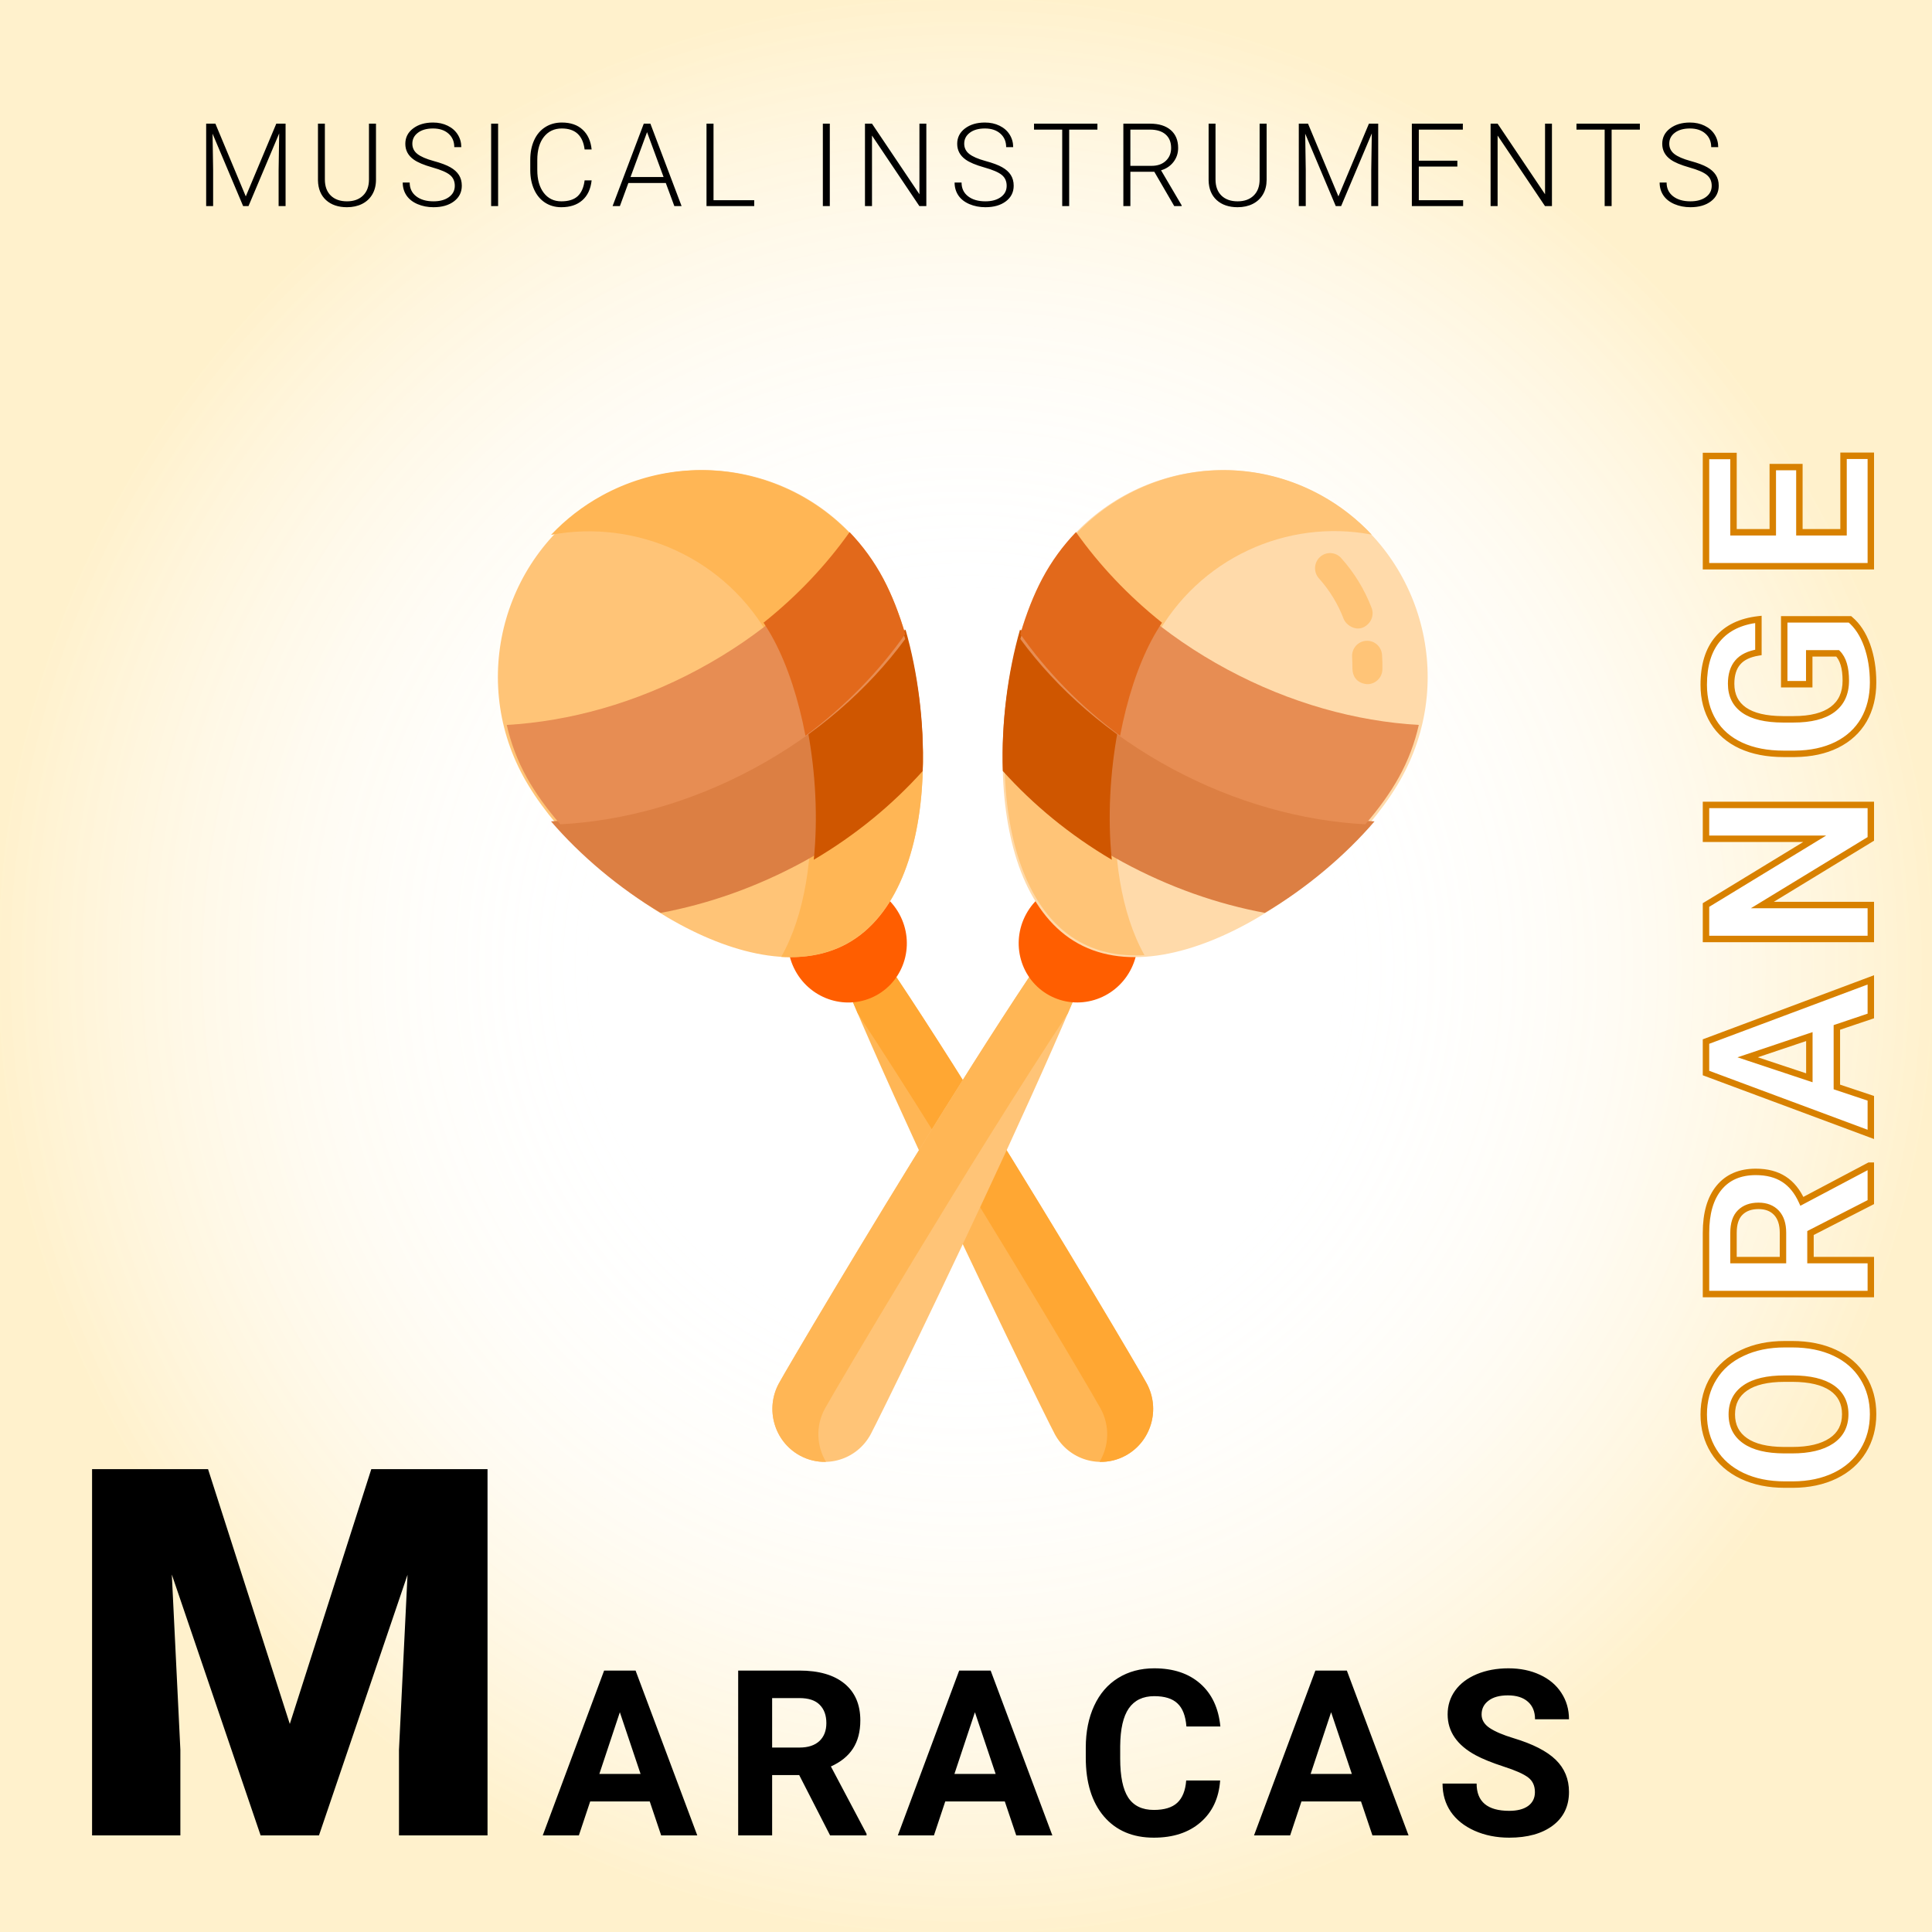 <svg width="300" height="300" viewBox="0 0 300 300" fill="none" xmlns="http://www.w3.org/2000/svg">
<g clip-path="url(#clip0)">
<rect width="300" height="300" fill="white"/>
<rect width="300" height="300" fill="white"/>
<rect width="300" height="300" fill="white"/>
<rect width="300" height="300" fill="url(#paint0_radial)" fill-opacity="0.2"/>
<g filter="url(#filter0_d)">
<path d="M277.283 207.73C279.803 207.73 282.012 208.175 283.91 209.066C285.809 209.957 287.273 211.234 288.305 212.898C289.336 214.55 289.852 216.449 289.852 218.593C289.852 220.714 289.342 222.607 288.322 224.271C287.303 225.935 285.85 227.224 283.963 228.138C282.064 229.052 279.885 229.515 277.424 229.527L276.158 229.527C273.639 229.527 271.424 229.076 269.514 228.173C267.592 227.259 266.121 225.976 265.102 224.324C264.07 222.66 263.555 220.761 263.555 218.629C263.555 216.496 264.07 214.603 265.102 212.951C266.121 211.287 267.592 210.004 269.514 209.101C271.424 208.187 273.633 207.73 276.141 207.73L277.283 207.73ZM276.123 213.074C273.439 213.074 271.4 213.554 270.006 214.515C268.611 215.476 267.914 216.847 267.914 218.629C267.914 220.398 268.605 221.763 269.988 222.724C271.359 223.685 273.375 224.171 276.035 224.183L277.283 224.183C279.896 224.183 281.924 223.703 283.365 222.742C284.807 221.781 285.527 220.398 285.527 218.593C285.527 216.824 284.836 215.464 283.453 214.515C282.059 213.566 280.031 213.086 277.371 213.074L276.123 213.074ZM280.131 190.463L280.131 194.665L289.5 194.665L289.5 199.938L263.906 199.938L263.906 190.428C263.906 187.405 264.58 185.073 265.928 183.432C267.275 181.792 269.18 180.971 271.641 180.971C273.387 180.971 274.846 181.352 276.018 182.114C277.178 182.864 278.104 184.006 278.795 185.542L289.254 180.004L289.5 180.004L289.5 185.665L280.131 190.463ZM275.859 194.665L275.859 190.411C275.859 189.086 275.525 188.061 274.857 187.335C274.178 186.608 273.246 186.245 272.062 186.245C270.855 186.245 269.906 186.59 269.215 187.282C268.523 187.961 268.178 189.01 268.178 190.428L268.178 194.665L275.859 194.665ZM284.227 158.537L284.227 167.783L289.5 169.541L289.5 175.148L263.906 165.621L263.906 160.734L289.5 151.154L289.5 156.761L284.227 158.537ZM279.955 166.359L279.955 159.96L270.375 163.177L279.955 166.359ZM289.5 123.991L289.5 129.264L272.66 139.53L289.5 139.53L289.5 144.803L263.906 144.803L263.906 139.53L280.781 129.247L263.906 129.247L263.906 123.991L289.5 123.991ZM286.266 95.175C287.402 96.124 288.287 97.466 288.92 99.201C289.541 100.935 289.852 102.857 289.852 104.966C289.852 107.181 289.371 109.126 288.41 110.802C287.437 112.466 286.031 113.755 284.191 114.669C282.352 115.572 280.189 116.035 277.705 116.058L275.965 116.058C273.41 116.058 271.201 115.63 269.338 114.775C267.463 113.908 266.033 112.665 265.049 111.048C264.053 109.419 263.555 107.515 263.555 105.335C263.555 102.3 264.281 99.927 265.734 98.216C267.176 96.505 269.279 95.492 272.045 95.175L272.045 100.308C270.58 100.542 269.508 101.064 268.828 101.872C268.148 102.669 267.809 103.771 267.809 105.177C267.809 106.97 268.482 108.335 269.83 109.273C271.178 110.21 273.182 110.685 275.842 110.697L277.477 110.697C280.16 110.697 282.187 110.187 283.559 109.167C284.93 108.148 285.615 106.654 285.615 104.685C285.615 102.705 285.193 101.292 284.35 100.449L279.937 100.449L279.937 105.247L276.053 105.247L276.053 95.175L286.266 95.175ZM278.408 71.528L278.408 81.653L285.264 81.653L285.264 69.77L289.5 69.77L289.5 86.926L263.906 86.926L263.906 69.805L268.178 69.805L268.178 81.653L274.277 81.653L274.277 71.528L278.408 71.528Z" fill="white"/>
<path d="M288.305 212.898L287.88 213.161L287.881 213.163L288.305 212.898ZM283.963 228.138L284.18 228.589L284.181 228.588L283.963 228.138ZM277.424 229.527L277.424 230.027L277.426 230.027L277.424 229.527ZM269.514 228.173L269.299 228.625L269.3 228.626L269.514 228.173ZM265.102 224.324L265.527 224.061L265.527 224.06L265.102 224.324ZM265.102 212.951L265.526 213.216L265.528 213.212L265.102 212.951ZM269.514 209.101L269.726 209.554L269.729 209.552L269.514 209.101ZM269.988 222.724L270.275 222.315L270.274 222.314L269.988 222.724ZM276.035 224.183L276.033 224.683L276.035 224.683L276.035 224.183ZM283.453 214.515L283.736 214.103L283.734 214.102L283.453 214.515ZM277.371 213.074L277.373 212.574L277.371 212.574L277.371 213.074ZM277.283 208.23C279.744 208.23 281.878 208.665 283.698 209.519L284.123 208.613C282.146 207.686 279.862 207.23 277.283 207.23L277.283 208.23ZM283.698 209.519C285.515 210.371 286.903 211.586 287.88 213.161L288.73 212.635C287.644 210.882 286.102 209.542 284.123 208.613L283.698 209.519ZM287.881 213.163C288.857 214.728 289.352 216.533 289.352 218.593L290.352 218.593C290.352 216.365 289.815 214.373 288.729 212.633L287.881 213.163ZM289.352 218.593C289.352 220.631 288.863 222.431 287.896 224.01L288.749 224.532C289.82 222.783 290.352 220.798 290.352 218.593L289.352 218.593ZM287.896 224.01C286.93 225.586 285.552 226.813 283.745 227.688L284.181 228.588C286.147 227.636 287.675 226.284 288.749 224.532L287.896 224.01ZM283.746 227.688C281.925 228.565 279.82 229.016 277.421 229.027L277.426 230.027C279.949 230.015 282.204 229.54 284.18 228.589L283.746 227.688ZM277.424 229.027L276.158 229.027L276.158 230.027L277.424 230.027L277.424 229.027ZM276.158 229.027C273.698 229.027 271.559 228.587 269.727 227.721L269.3 228.626C271.289 229.565 273.579 230.027 276.158 230.027L276.158 229.027ZM269.728 227.722C267.885 226.845 266.491 225.624 265.527 224.061L264.676 224.586C265.751 226.329 267.299 227.674 269.299 228.625L269.728 227.722ZM265.527 224.06C264.549 222.483 264.055 220.677 264.055 218.629L263.055 218.629C263.055 220.846 263.592 222.837 264.677 224.587L265.527 224.06ZM264.055 218.629C264.055 216.58 264.549 214.781 265.526 213.216L264.677 212.686C263.592 214.425 263.055 216.411 263.055 218.629L264.055 218.629ZM265.528 213.212C266.492 211.639 267.885 210.418 269.726 209.554L269.301 208.649C267.299 209.589 265.75 210.935 264.675 212.69L265.528 213.212ZM269.729 209.552C271.561 208.676 273.694 208.23 276.141 208.23L276.141 207.23C273.572 207.23 271.287 207.698 269.298 208.65L269.729 209.552ZM276.141 208.23L277.283 208.23L277.283 207.23L276.141 207.23L276.141 208.23ZM276.123 212.574C273.393 212.574 271.236 213.06 269.722 214.104L270.29 214.927C271.565 214.048 273.486 213.574 276.123 213.574L276.123 212.574ZM269.722 214.104C268.184 215.163 267.414 216.693 267.414 218.629L268.414 218.629C268.414 217.002 269.039 215.789 270.29 214.927L269.722 214.104ZM267.414 218.629C267.414 220.552 268.178 222.075 269.703 223.135L270.274 222.314C269.033 221.452 268.414 220.244 268.414 218.629L267.414 218.629ZM269.701 223.134C271.192 224.178 273.326 224.671 276.033 224.683L276.037 223.683C273.424 223.672 271.527 223.192 270.275 222.315L269.701 223.134ZM276.035 224.683L277.283 224.683L277.283 223.683L276.035 223.683L276.035 224.683ZM277.283 224.683C279.948 224.683 282.087 224.195 283.643 223.158L283.088 222.326C281.761 223.211 279.845 223.683 277.283 223.683L277.283 224.683ZM283.643 223.158C285.23 222.1 286.027 220.557 286.027 218.593L285.027 218.593C285.027 220.239 284.383 221.462 283.088 222.326L283.643 223.158ZM286.027 218.593C286.027 216.67 285.263 215.151 283.736 214.103L283.17 214.927C284.408 215.777 285.027 216.978 285.027 218.593L286.027 218.593ZM283.734 214.102C282.223 213.073 280.08 212.586 277.373 212.574L277.369 213.574C279.982 213.585 281.895 214.059 283.172 214.929L283.734 214.102ZM277.371 212.574L276.123 212.574L276.123 213.574L277.371 213.574L277.371 212.574ZM280.131 190.463L279.903 190.018L279.631 190.158L279.631 190.463L280.131 190.463ZM280.131 194.665L279.631 194.665L279.631 195.165L280.131 195.165L280.131 194.665ZM289.5 194.665L290 194.665L290 194.165L289.5 194.165L289.5 194.665ZM289.5 199.938L289.5 200.438L290 200.438L290 199.938L289.5 199.938ZM263.906 199.938L263.406 199.938L263.406 200.438L263.906 200.438L263.906 199.938ZM276.018 182.114L275.745 182.533L275.746 182.534L276.018 182.114ZM278.795 185.542L278.339 185.747L278.558 186.233L279.029 185.983L278.795 185.542ZM289.254 180.004L289.254 179.504L289.13 179.504L289.02 179.563L289.254 180.004ZM289.5 180.004L290 180.004L290 179.504L289.5 179.504L289.5 180.004ZM289.5 185.665L289.728 186.11L290 185.97L290 185.665L289.5 185.665ZM275.859 194.665L275.859 195.165L276.359 195.165L276.359 194.665L275.859 194.665ZM274.857 187.335L275.226 186.996L275.223 186.993L274.857 187.335ZM269.215 187.282L269.565 187.638L269.568 187.635L269.215 187.282ZM268.178 194.665L267.678 194.665L267.678 195.165L268.178 195.165L268.178 194.665ZM279.631 190.463L279.631 194.665L280.631 194.665L280.631 190.463L279.631 190.463ZM280.131 195.165L289.5 195.165L289.5 194.165L280.131 194.165L280.131 195.165ZM289 194.665L289 199.938L290 199.938L290 194.665L289 194.665ZM289.5 199.438L263.906 199.438L263.906 200.438L289.5 200.438L289.5 199.438ZM264.406 199.938L264.406 190.428L263.406 190.428L263.406 199.938L264.406 199.938ZM264.406 190.428C264.406 187.472 265.066 185.27 266.314 183.75L265.541 183.115C264.095 184.876 263.406 187.337 263.406 190.428L264.406 190.428ZM266.314 183.75C267.551 182.244 269.303 181.471 271.641 181.471L271.641 180.471C269.057 180.471 267 181.339 265.541 183.115L266.314 183.75ZM271.641 181.471C273.314 181.471 274.672 181.836 275.745 182.533L276.29 181.695C275.019 180.868 273.459 180.471 271.641 180.471L271.641 181.471ZM275.746 182.534C276.809 183.221 277.678 184.28 278.339 185.747L279.251 185.336C278.529 183.733 277.546 182.507 276.289 181.694L275.746 182.534ZM279.029 185.983L289.488 180.446L289.02 179.563L278.561 185.1L279.029 185.983ZM289.254 180.504L289.5 180.504L289.5 179.504L289.254 179.504L289.254 180.504ZM289 180.004L289 185.665L290 185.665L290 180.004L289 180.004ZM289.272 185.22L279.903 190.018L280.359 190.908L289.728 186.11L289.272 185.22ZM276.359 194.665L276.359 190.411L275.359 190.411L275.359 194.665L276.359 194.665ZM276.359 190.411C276.359 189.005 276.004 187.843 275.226 186.996L274.489 187.673C275.047 188.279 275.359 189.168 275.359 190.411L276.359 190.411ZM275.223 186.993C274.43 186.146 273.356 185.745 272.062 185.745L272.062 186.745C273.136 186.745 273.925 187.07 274.492 187.676L275.223 186.993ZM272.062 185.745C270.756 185.745 269.667 186.122 268.861 186.928L269.568 187.635C270.145 187.059 270.955 186.745 272.062 186.745L272.062 185.745ZM268.864 186.925C268.041 187.735 267.678 188.938 267.678 190.428L268.678 190.428C268.678 189.082 269.006 188.188 269.565 187.638L268.864 186.925ZM267.678 190.428L267.678 194.665L268.678 194.665L268.678 190.428L267.678 190.428ZM268.178 195.165L275.859 195.165L275.859 194.165L268.178 194.165L268.178 195.165ZM284.227 158.537L284.067 158.063L283.727 158.177L283.727 158.537L284.227 158.537ZM284.227 167.783L283.727 167.783L283.727 168.143L284.068 168.257L284.227 167.783ZM289.5 169.541L290 169.541L290 169.18L289.658 169.066L289.5 169.541ZM289.5 175.148L289.326 175.617L290 175.868L290 175.148L289.5 175.148ZM263.906 165.621L263.406 165.621L263.406 165.968L263.732 166.089L263.906 165.621ZM263.906 160.734L263.731 160.266L263.406 160.387L263.406 160.734L263.906 160.734ZM289.5 151.154L290 151.154L290 150.433L289.325 150.686L289.5 151.154ZM289.5 156.761L289.66 157.235L290 157.12L290 156.761L289.5 156.761ZM279.955 166.359L279.797 166.833L280.455 167.052L280.455 166.359L279.955 166.359ZM279.955 159.96L280.455 159.96L280.455 159.265L279.796 159.486L279.955 159.96ZM270.375 163.177L270.216 162.703L268.796 163.18L270.217 163.652L270.375 163.177ZM283.727 158.537L283.727 167.783L284.727 167.783L284.727 158.537L283.727 158.537ZM284.068 168.257L289.342 170.015L289.658 169.066L284.385 167.308L284.068 168.257ZM289 169.541L289 175.148L290 175.148L290 169.541L289 169.541ZM289.674 174.679L264.081 165.152L263.732 166.089L289.326 175.617L289.674 174.679ZM264.406 165.621L264.406 160.734L263.406 160.734L263.406 165.621L264.406 165.621ZM264.082 161.202L289.675 151.622L289.325 150.686L263.731 160.266L264.082 161.202ZM289 151.154L289 156.761L290 156.761L290 151.154L289 151.154ZM289.34 156.287L284.067 158.063L284.386 159.011L289.66 157.235L289.34 156.287ZM280.455 166.359L280.455 159.96L279.455 159.96L279.455 166.359L280.455 166.359ZM279.796 159.486L270.216 162.703L270.534 163.651L280.114 160.434L279.796 159.486ZM270.217 163.652L279.797 166.833L280.113 165.884L270.533 162.703L270.217 163.652ZM289.5 123.991L290 123.991L290 123.491L289.5 123.491L289.5 123.991ZM289.5 129.264L289.76 129.691L290 129.545L290 129.264L289.5 129.264ZM272.66 139.53L272.4 139.103L270.879 140.03L272.66 140.03L272.66 139.53ZM289.5 139.53L290 139.53L290 139.03L289.5 139.03L289.5 139.53ZM289.5 144.803L289.5 145.303L290 145.303L290 144.803L289.5 144.803ZM263.906 144.803L263.406 144.803L263.406 145.303L263.906 145.303L263.906 144.803ZM263.906 139.53L263.646 139.103L263.406 139.249L263.406 139.53L263.906 139.53ZM280.781 129.247L281.041 129.674L282.563 128.747L280.781 128.747L280.781 129.247ZM263.906 129.247L263.406 129.247L263.406 129.747L263.906 129.747L263.906 129.247ZM263.906 123.991L263.906 123.491L263.406 123.491L263.406 123.991L263.906 123.991ZM289 123.991L289 129.264L290 129.264L290 123.991L289 123.991ZM289.24 128.837L272.4 139.103L272.92 139.957L289.76 129.691L289.24 128.837ZM272.66 140.03L289.5 140.03L289.5 139.03L272.66 139.03L272.66 140.03ZM289 139.53L289 144.803L290 144.803L290 139.53L289 139.53ZM289.5 144.303L263.906 144.303L263.906 145.303L289.5 145.303L289.5 144.303ZM264.406 144.803L264.406 139.53L263.406 139.53L263.406 144.803L264.406 144.803ZM264.166 139.957L281.041 129.674L280.521 128.82L263.646 139.103L264.166 139.957ZM280.781 128.747L263.906 128.747L263.906 129.747L280.781 129.747L280.781 128.747ZM264.406 129.247L264.406 123.991L263.406 123.991L263.406 129.247L264.406 129.247ZM263.906 124.491L289.5 124.491L289.5 123.491L263.906 123.491L263.906 124.491ZM286.266 95.175L286.586 94.791L286.447 94.675L286.266 94.675L286.266 95.175ZM288.92 99.201L289.391 99.032L289.39 99.029L288.92 99.201ZM288.41 110.802L288.842 111.055L288.844 111.051L288.41 110.802ZM284.191 114.669L284.412 115.118L284.414 115.117L284.191 114.669ZM277.705 116.058L277.705 116.558L277.71 116.558L277.705 116.058ZM269.338 114.775L269.128 115.229L269.129 115.229L269.338 114.775ZM265.049 111.048L265.476 110.788L265.475 110.787L265.049 111.048ZM265.734 98.216L266.115 98.54L266.117 98.538L265.734 98.216ZM272.045 95.175L272.545 95.175L272.545 94.615L271.988 94.678L272.045 95.175ZM272.045 100.308L272.124 100.802L272.545 100.734L272.545 100.308L272.045 100.308ZM268.828 101.872L269.209 102.197L269.211 102.194L268.828 101.872ZM275.842 110.697L275.84 111.197L275.842 111.197L275.842 110.697ZM284.35 100.449L284.703 100.095L284.557 99.949L284.35 99.949L284.35 100.449ZM279.937 100.449L279.937 99.949L279.437 99.949L279.437 100.449L279.937 100.449ZM279.937 105.247L279.937 105.747L280.437 105.747L280.437 105.247L279.937 105.247ZM276.053 105.247L275.553 105.247L275.553 105.747L276.053 105.747L276.053 105.247ZM276.053 95.175L276.053 94.675L275.553 94.675L275.553 95.175L276.053 95.175ZM285.945 95.559C287 96.439 287.84 97.7 288.45 99.372L289.39 99.029C288.734 97.232 287.805 95.809 286.586 94.791L285.945 95.559ZM288.449 99.369C289.048 101.042 289.352 102.906 289.352 104.966L290.352 104.966C290.352 102.808 290.034 100.828 289.391 99.032L288.449 99.369ZM289.352 104.966C289.352 107.107 288.888 108.964 287.976 110.553L288.844 111.051C289.854 109.289 290.352 107.255 290.352 104.966L289.352 104.966ZM287.978 110.55C287.058 112.124 285.728 113.348 283.969 114.222L284.414 115.117C286.335 114.163 287.817 112.808 288.842 111.054L287.978 110.55ZM283.971 114.22C282.211 115.084 280.126 115.535 277.7 115.558L277.71 116.558C280.253 116.534 282.492 116.06 284.412 115.118L283.971 114.22ZM277.705 115.558L275.965 115.558L275.965 116.558L277.705 116.558L277.705 115.558ZM275.965 115.558C273.465 115.558 271.33 115.139 269.547 114.32L269.129 115.229C271.072 116.121 273.355 116.558 275.965 116.558L275.965 115.558ZM269.548 114.321C267.754 113.492 266.404 112.313 265.476 110.788L264.622 111.308C265.662 113.018 267.172 114.324 269.128 115.229L269.548 114.321ZM265.475 110.787C264.534 109.248 264.055 107.436 264.055 105.335L263.055 105.335C263.055 107.594 263.572 109.591 264.622 111.309L265.475 110.787ZM264.055 105.335C264.055 102.377 264.762 100.133 266.115 98.54L265.353 97.893C263.8 99.721 263.055 102.224 263.055 105.335L264.055 105.335ZM266.117 98.538C267.457 96.948 269.43 95.978 272.102 95.672L271.988 94.678C269.128 95.006 266.895 96.063 265.352 97.894L266.117 98.538ZM271.545 95.175L271.545 100.308L272.545 100.308L272.545 95.175L271.545 95.175ZM271.966 99.814C270.43 100.06 269.229 100.619 268.445 101.551L269.211 102.194C269.787 101.509 270.73 101.025 272.124 100.802L271.966 99.814ZM268.448 101.548C267.668 102.462 267.309 103.693 267.309 105.177L268.309 105.177C268.309 103.849 268.629 102.876 269.209 102.197L268.448 101.548ZM267.309 105.177C267.309 107.116 268.049 108.643 269.545 109.683L270.116 108.862C268.916 108.028 268.309 106.824 268.309 105.177L267.309 105.177ZM269.545 109.683C271.013 110.705 273.135 111.185 275.84 111.197L275.844 110.197C273.228 110.185 271.343 109.716 270.116 108.862L269.545 109.683ZM275.842 111.197L277.477 111.197L277.477 110.197L275.842 110.197L275.842 111.197ZM277.477 111.197C280.21 111.197 282.363 110.68 283.857 109.569L283.26 108.766C282.012 109.694 280.11 110.197 277.477 110.197L277.477 111.197ZM283.857 109.569C285.375 108.44 286.115 106.784 286.115 104.685L285.115 104.685C285.115 106.523 284.484 107.856 283.26 108.766L283.857 109.569ZM286.115 104.685C286.115 102.655 285.686 101.078 284.703 100.095L283.996 100.802C284.7 101.507 285.115 102.754 285.115 104.685L286.115 104.685ZM284.35 99.949L279.937 99.949L279.937 100.949L284.35 100.949L284.35 99.949ZM279.437 100.449L279.437 105.247L280.437 105.247L280.437 100.449L279.437 100.449ZM279.937 104.747L276.053 104.747L276.053 105.747L279.937 105.747L279.937 104.747ZM276.553 105.247L276.553 95.175L275.553 95.175L275.553 105.247L276.553 105.247ZM276.053 95.675L286.266 95.675L286.266 94.675L276.053 94.675L276.053 95.675ZM278.408 71.528L278.908 71.528L278.908 71.028L278.408 71.028L278.408 71.528ZM278.408 81.653L277.908 81.653L277.908 82.153L278.408 82.153L278.408 81.653ZM285.264 81.653L285.264 82.153L285.764 82.153L285.764 81.653L285.264 81.653ZM285.264 69.77L285.264 69.27L284.764 69.27L284.764 69.77L285.264 69.77ZM289.5 69.77L290 69.77L290 69.27L289.5 69.27L289.5 69.77ZM289.5 86.926L289.5 87.426L290 87.426L290 86.926L289.5 86.926ZM263.906 86.926L263.406 86.926L263.406 87.426L263.906 87.426L263.906 86.926ZM263.906 69.805L263.906 69.305L263.406 69.305L263.406 69.805L263.906 69.805ZM268.178 69.805L268.678 69.805L268.678 69.305L268.178 69.305L268.178 69.805ZM268.178 81.653L267.678 81.653L267.678 82.153L268.178 82.153L268.178 81.653ZM274.277 81.653L274.277 82.153L274.777 82.153L274.777 81.653L274.277 81.653ZM274.277 71.528L274.277 71.028L273.777 71.028L273.777 71.528L274.277 71.528ZM277.908 71.528L277.908 81.653L278.908 81.653L278.908 71.528L277.908 71.528ZM278.408 82.153L285.264 82.153L285.264 81.153L278.408 81.153L278.408 82.153ZM285.764 81.653L285.764 69.77L284.764 69.77L284.764 81.653L285.764 81.653ZM285.264 70.27L289.5 70.27L289.5 69.27L285.264 69.27L285.264 70.27ZM289 69.77L289 86.926L290 86.926L290 69.77L289 69.77ZM289.5 86.426L263.906 86.426L263.906 87.426L289.5 87.426L289.5 86.426ZM264.406 86.926L264.406 69.805L263.406 69.805L263.406 86.926L264.406 86.926ZM263.906 70.305L268.178 70.305L268.178 69.305L263.906 69.305L263.906 70.305ZM267.678 69.805L267.678 81.653L268.678 81.653L268.678 69.805L267.678 69.805ZM268.178 82.153L274.277 82.153L274.277 81.153L268.178 81.153L268.178 82.153ZM274.777 81.653L274.777 71.528L273.777 71.528L273.777 81.653L274.777 81.653ZM274.277 72.028L278.408 72.028L278.408 71.028L274.277 71.028L274.277 72.028Z" fill="#D88100"/>
</g>
<path d="M32.305 228.125L45 267.695L57.656 228.125H75.703V285H61.953V271.719L63.281 244.531L49.531 285H40.469L26.68 244.492L28.008 271.719V285H14.297V228.125H32.305ZM100.891 279.727H91.644L89.887 285H84.279L93.807 259.406H98.693L108.273 285H102.666L100.891 279.727ZM93.068 275.455H99.467L96.25 265.875L93.068 275.455ZM124.099 275.631H119.897V285H114.624V259.406H124.134C127.157 259.406 129.489 260.08 131.13 261.428C132.771 262.775 133.591 264.68 133.591 267.141C133.591 268.887 133.21 270.346 132.448 271.518C131.698 272.678 130.556 273.604 129.021 274.295L134.558 284.754V285H128.897L124.099 275.631ZM119.897 271.359H124.151C125.476 271.359 126.501 271.025 127.228 270.357C127.954 269.678 128.317 268.746 128.317 267.562C128.317 266.355 127.972 265.406 127.28 264.715C126.601 264.023 125.552 263.678 124.134 263.678H119.897V271.359ZM156.025 279.727H146.779L145.022 285H139.414L148.941 259.406H153.828L163.408 285H157.801L156.025 279.727ZM148.203 275.455H154.602L151.385 265.875L148.203 275.455ZM189.464 276.475C189.265 279.229 188.245 281.396 186.405 282.979C184.577 284.561 182.163 285.352 179.163 285.352C175.882 285.352 173.298 284.25 171.411 282.047C169.536 279.832 168.599 276.797 168.599 272.941V271.377C168.599 268.916 169.032 266.748 169.9 264.873C170.767 262.998 172.003 261.562 173.609 260.566C175.226 259.559 177.101 259.055 179.234 259.055C182.187 259.055 184.566 259.846 186.37 261.428C188.175 263.01 189.218 265.23 189.499 268.09H184.226C184.097 266.438 183.634 265.242 182.837 264.504C182.052 263.754 180.851 263.379 179.234 263.379C177.476 263.379 176.157 264.012 175.278 265.277C174.411 266.531 173.966 268.482 173.943 271.131V273.064C173.943 275.83 174.359 277.852 175.191 279.129C176.034 280.406 177.359 281.045 179.163 281.045C180.792 281.045 182.005 280.676 182.802 279.938C183.61 279.188 184.073 278.033 184.191 276.475H189.464ZM211.336 279.727H202.09L200.332 285H194.725L204.252 259.406H209.139L218.719 285H213.111L211.336 279.727ZM203.514 275.455H209.912L206.695 265.875L203.514 275.455ZM238.341 278.285C238.341 277.289 237.989 276.527 237.286 276C236.583 275.461 235.318 274.898 233.489 274.312C231.661 273.715 230.214 273.129 229.148 272.555C226.241 270.984 224.788 268.869 224.788 266.209C224.788 264.826 225.175 263.596 225.948 262.518C226.734 261.428 227.853 260.578 229.306 259.969C230.771 259.359 232.411 259.055 234.228 259.055C236.056 259.055 237.685 259.389 239.114 260.057C240.544 260.713 241.652 261.645 242.437 262.852C243.234 264.059 243.632 265.43 243.632 266.965H238.359C238.359 265.793 237.989 264.885 237.251 264.24C236.513 263.584 235.476 263.256 234.14 263.256C232.851 263.256 231.849 263.531 231.134 264.082C230.419 264.621 230.062 265.336 230.062 266.227C230.062 267.059 230.478 267.756 231.31 268.318C232.154 268.881 233.39 269.408 235.019 269.9C238.019 270.803 240.204 271.922 241.575 273.258C242.946 274.594 243.632 276.258 243.632 278.25C243.632 280.465 242.794 282.205 241.118 283.471C239.443 284.725 237.187 285.352 234.351 285.352C232.382 285.352 230.589 284.994 228.972 284.279C227.355 283.553 226.118 282.562 225.263 281.309C224.419 280.055 223.997 278.602 223.997 276.949H229.288C229.288 279.773 230.976 281.186 234.351 281.186C235.605 281.186 236.583 280.934 237.286 280.43C237.989 279.914 238.341 279.199 238.341 278.285Z" fill="black"/>
<path d="M33.446 19.203L38.165 30.497L42.903 19.203H44.344V32H43.263V26.428L43.351 20.715L38.587 32H37.752L33.006 20.759L33.094 26.393V32H32.013V19.203H33.446ZM58.383 19.203V27.939C58.377 28.801 58.186 29.551 57.811 30.189C57.436 30.828 56.906 31.32 56.221 31.666C55.541 32.006 54.759 32.176 53.874 32.176C52.526 32.176 51.445 31.81 50.631 31.077C49.822 30.339 49.403 29.319 49.374 28.019V19.203H50.446V27.86C50.446 28.939 50.754 29.776 51.369 30.374C51.984 30.966 52.819 31.262 53.874 31.262C54.929 31.262 55.761 30.963 56.37 30.365C56.985 29.768 57.293 28.936 57.293 27.869V19.203H58.383ZM70.62 28.854C70.62 28.145 70.371 27.585 69.872 27.175C69.374 26.759 68.463 26.366 67.139 25.997C65.815 25.622 64.848 25.215 64.239 24.775C63.371 24.154 62.938 23.34 62.938 22.332C62.938 21.354 63.339 20.56 64.142 19.95C64.951 19.335 65.982 19.027 67.236 19.027C68.085 19.027 68.844 19.191 69.512 19.52C70.186 19.848 70.707 20.305 71.076 20.891C71.446 21.477 71.63 22.13 71.63 22.851H70.54C70.54 21.977 70.242 21.277 69.644 20.75C69.046 20.217 68.243 19.95 67.236 19.95C66.257 19.95 65.478 20.17 64.898 20.609C64.318 21.043 64.028 21.611 64.028 22.314C64.028 22.965 64.288 23.495 64.81 23.905C65.331 24.315 66.166 24.679 67.315 24.995C68.463 25.306 69.333 25.631 69.925 25.971C70.517 26.305 70.962 26.706 71.261 27.175C71.56 27.644 71.709 28.197 71.709 28.836C71.709 29.844 71.305 30.652 70.496 31.262C69.694 31.871 68.633 32.176 67.315 32.176C66.412 32.176 65.583 32.015 64.828 31.692C64.078 31.37 63.506 30.919 63.114 30.339C62.727 29.759 62.534 29.094 62.534 28.344H63.615C63.615 29.246 63.952 29.958 64.625 30.48C65.299 31.001 66.196 31.262 67.315 31.262C68.311 31.262 69.111 31.042 69.714 30.602C70.318 30.163 70.62 29.58 70.62 28.854ZM77.346 32H76.264V19.203H77.346V32ZM91.868 28.01C91.721 29.357 91.238 30.389 90.417 31.104C89.603 31.818 88.516 32.176 87.157 32.176C86.207 32.176 85.367 31.939 84.634 31.464C83.908 30.989 83.345 30.318 82.947 29.451C82.548 28.578 82.346 27.582 82.34 26.463V24.802C82.34 23.665 82.54 22.657 82.938 21.778C83.336 20.899 83.908 20.223 84.652 19.748C85.402 19.268 86.263 19.027 87.236 19.027C88.607 19.027 89.688 19.399 90.479 20.144C91.276 20.882 91.739 21.904 91.868 23.211H90.778C90.508 21.037 89.328 19.95 87.236 19.95C86.076 19.95 85.15 20.384 84.458 21.251C83.773 22.118 83.43 23.316 83.43 24.846V26.41C83.43 27.887 83.764 29.064 84.432 29.943C85.106 30.822 86.014 31.262 87.157 31.262C88.287 31.262 89.14 30.992 89.714 30.453C90.288 29.908 90.643 29.094 90.778 28.01H91.868ZM103.384 28.414H97.574L96.256 32H95.122L99.965 19.203H100.993L105.836 32H104.711L103.384 28.414ZM97.908 27.491H103.041L100.475 20.521L97.908 27.491ZM110.795 31.086H117.115V32H109.706V19.203H110.795V31.086ZM128.853 32H127.772V19.203H128.853V32ZM143.841 32H142.76L135.403 21.049V32H134.313V19.203H135.403L142.769 30.163V19.203H143.841V32ZM156.315 28.854C156.315 28.145 156.066 27.585 155.568 27.175C155.07 26.759 154.159 26.366 152.835 25.997C151.51 25.622 150.543 25.215 149.934 24.775C149.067 24.154 148.633 23.34 148.633 22.332C148.633 21.354 149.035 20.56 149.837 19.95C150.646 19.335 151.677 19.027 152.931 19.027C153.781 19.027 154.54 19.191 155.208 19.52C155.881 19.848 156.403 20.305 156.772 20.891C157.141 21.477 157.326 22.13 157.326 22.851H156.236C156.236 21.977 155.937 21.277 155.339 20.75C154.742 20.217 153.939 19.95 152.931 19.95C151.953 19.95 151.173 20.17 150.593 20.609C150.013 21.043 149.723 21.611 149.723 22.314C149.723 22.965 149.984 23.495 150.505 23.905C151.027 24.315 151.862 24.679 153.01 24.995C154.159 25.306 155.029 25.631 155.621 25.971C156.212 26.305 156.658 26.706 156.957 27.175C157.255 27.644 157.405 28.197 157.405 28.836C157.405 29.844 157.001 30.652 156.192 31.262C155.389 31.871 154.329 32.176 153.01 32.176C152.108 32.176 151.279 32.015 150.523 31.692C149.773 31.37 149.202 30.919 148.809 30.339C148.422 29.759 148.229 29.094 148.229 28.344H149.31C149.31 29.246 149.647 29.958 150.321 30.48C150.995 31.001 151.891 31.262 153.01 31.262C154.006 31.262 154.806 31.042 155.41 30.602C156.013 30.163 156.315 29.58 156.315 28.854ZM170.406 20.126H166.021V32H164.939V20.126H160.563V19.203H170.406V20.126ZM179.242 26.674H175.524V32H174.434V19.203H178.591C179.957 19.203 181.023 19.534 181.791 20.196C182.558 20.858 182.942 21.784 182.942 22.974C182.942 23.794 182.702 24.518 182.221 25.145C181.741 25.771 181.096 26.205 180.288 26.445L183.487 31.886V32H182.336L179.242 26.674ZM175.524 25.751H178.837C179.746 25.751 180.475 25.493 181.026 24.977C181.577 24.462 181.852 23.794 181.852 22.974C181.852 22.071 181.565 21.371 180.991 20.873C180.417 20.375 179.611 20.126 178.574 20.126H175.524V25.751ZM196.682 19.203V27.939C196.676 28.801 196.485 29.551 196.11 30.189C195.735 30.828 195.205 31.32 194.52 31.666C193.84 32.006 193.058 32.176 192.173 32.176C190.825 32.176 189.744 31.81 188.93 31.077C188.121 30.339 187.702 29.319 187.673 28.019V19.203H188.745V27.86C188.745 28.939 189.053 29.776 189.668 30.374C190.283 30.966 191.118 31.262 192.173 31.262C193.228 31.262 194.06 30.963 194.669 30.365C195.284 29.768 195.592 28.936 195.592 27.869V19.203H196.682ZM203.109 19.203L207.829 30.497L212.566 19.203H214.007V32H212.926V26.428L213.014 20.715L208.251 32H207.416L202.67 20.759L202.757 26.393V32H201.676V19.203H203.109ZM226.297 25.865H220.312V31.086H227.193V32H219.231V19.203H227.15V20.126H220.312V24.951H226.297V25.865ZM240.986 32H239.905L232.548 21.049V32H231.459V19.203H232.548L239.914 30.163V19.203H240.986V32ZM254.638 20.126H250.252V32H249.171V20.126H244.794V19.203H254.638V20.126ZM265.794 28.854C265.794 28.145 265.545 27.585 265.047 27.175C264.549 26.759 263.637 26.366 262.313 25.997C260.989 25.622 260.022 25.215 259.413 24.775C258.546 24.154 258.112 23.34 258.112 22.332C258.112 21.354 258.513 20.56 259.316 19.95C260.125 19.335 261.156 19.027 262.41 19.027C263.259 19.027 264.018 19.191 264.686 19.52C265.36 19.848 265.882 20.305 266.251 20.891C266.62 21.477 266.804 22.13 266.804 22.851H265.715C265.715 21.977 265.416 21.277 264.818 20.75C264.22 20.217 263.418 19.95 262.41 19.95C261.431 19.95 260.652 20.17 260.072 20.609C259.492 21.043 259.202 21.611 259.202 22.314C259.202 22.965 259.463 23.495 259.984 23.905C260.506 24.315 261.341 24.679 262.489 24.995C263.637 25.306 264.508 25.631 265.099 25.971C265.691 26.305 266.136 26.706 266.435 27.175C266.734 27.644 266.883 28.197 266.883 28.836C266.883 29.844 266.479 30.652 265.671 31.262C264.868 31.871 263.807 32.176 262.489 32.176C261.587 32.176 260.758 32.015 260.002 31.692C259.252 31.37 258.68 30.919 258.288 30.339C257.901 29.759 257.708 29.094 257.708 28.344H258.789C258.789 29.246 259.126 29.958 259.799 30.48C260.473 31.001 261.37 31.262 262.489 31.262C263.485 31.262 264.285 31.042 264.888 30.602C265.492 30.163 265.794 29.58 265.794 28.854Z" fill="black"/>
<path d="M163.801 222.714C165.951 226.702 170.888 228.169 174.828 225.992C178.768 223.815 180.218 218.818 178.067 214.83C175.917 210.842 129.651 132.743 125.711 134.92C121.771 137.097 161.65 218.726 163.801 222.714Z" fill="#FFB655"/>
<path d="M170.934 218.779C169.493 216.106 148.237 180.143 133.187 157.367C127.879 144.999 124.412 135.638 125.711 134.92C129.651 132.742 175.916 210.849 178.067 214.837C180.218 218.825 178.768 223.823 174.828 226C173.527 226.719 172.118 227.033 170.736 226.997C172.193 224.571 172.374 221.45 170.934 218.779Z" fill="#FFA733"/>
<path d="M123.508 150.75C125.986 155.288 131.608 156.994 136.065 154.56C140.522 152.126 142.127 146.475 139.65 141.937C137.172 137.399 131.55 135.693 127.093 138.127C122.635 140.56 121.03 146.212 123.508 150.75Z" fill="#FF5E00"/>
<path d="M81.209 120.478C89.629 136.036 116.13 155.017 131.553 146.524C146.977 138.03 145.481 105.28 137.062 89.722C128.642 74.165 109.313 68.437 93.89 76.93C78.466 85.424 72.789 104.921 81.209 120.478Z" fill="#FFC477"/>
<path d="M119.633 99.219C112.804 86.697 98.852 80.55 85.563 83.054C87.816 80.669 90.469 78.588 93.502 76.931C109.047 68.437 128.527 74.164 137.012 89.723C145.498 105.282 147.005 138.034 131.461 146.527C128.428 148.184 124.97 148.792 121.305 148.587C128.77 135.401 126.464 111.742 119.633 99.219Z" fill="#FFB655"/>
<path d="M140.461 97.75C142.477 104.392 143.537 112.207 143.272 119.675C138.138 125.087 131.88 129.939 124.66 133.857C117.44 137.774 109.95 140.384 102.594 141.75C96.132 137.933 90.093 132.82 85.563 127.542C95.598 127 106.205 124.08 116.287 118.609C126.368 113.139 134.576 105.848 140.461 97.75Z" fill="#DC7F43"/>
<path d="M125.438 113.511C131.51 108.913 136.621 103.539 140.606 97.75C142.52 104.408 143.526 112.241 143.274 119.727C138.581 124.951 132.896 129.652 126.362 133.5C127.029 126.985 126.636 119.962 125.438 113.511Z" fill="#CF5600"/>
<path d="M87 128C84.891 125.568 83.117 123.1 81.794 120.715C80.337 118.09 79.316 115.348 78.688 112.568C88.407 112.011 98.667 109.194 108.422 103.953C118.178 98.713 126.134 91.743 131.867 84C133.904 86.024 135.695 88.352 137.151 90.977C138.474 93.362 139.624 96.166 140.563 99.226C134.819 107.047 126.812 114.089 116.976 119.373C107.14 124.656 96.792 127.476 87 128Z" fill="#E78D53"/>
<path d="M120.194 99.427C119.69 98.476 119.142 97.567 118.562 96.691C123.829 92.492 128.319 87.721 131.924 82.625C133.947 84.73 135.727 87.15 137.173 89.88C138.488 92.36 139.63 95.276 140.562 98.458C136.493 104.259 131.274 109.643 125.073 114.25C124.01 108.637 122.33 103.457 120.194 99.427Z" fill="#E2691B"/>
<path d="M135.199 222.714C133.049 226.702 128.112 228.169 124.172 225.992C120.232 223.815 118.782 218.818 120.933 214.83C123.083 210.842 169.349 132.743 173.289 134.92C177.229 137.097 137.35 218.726 135.199 222.714Z" fill="#FFC477"/>
<path d="M128.066 218.779C129.507 216.106 150.763 180.143 165.813 157.367C171.121 144.999 174.588 135.638 173.289 134.92C169.349 132.742 123.084 210.849 120.933 214.837C118.782 218.825 120.232 223.823 124.172 226C125.473 226.719 126.882 227.033 128.264 226.997C126.808 224.571 126.626 221.45 128.066 218.779Z" fill="#FFB655"/>
<path d="M175.486 150.744C177.964 146.206 176.359 140.555 171.901 138.121C167.444 135.687 161.822 137.393 159.344 141.931C156.867 146.469 158.472 152.121 162.929 154.554C167.387 156.988 173.009 155.282 175.486 150.744Z" fill="#FF5E00"/>
<path d="M217.791 120.478C209.371 136.036 182.87 155.017 167.447 146.524C152.023 138.03 153.519 105.28 161.938 89.722C170.358 74.165 189.687 68.437 205.11 76.93C220.533 85.424 226.211 104.921 217.791 120.478Z" fill="#FFDAAA"/>
<path d="M179.36 99.125C186.104 86.647 199.88 80.523 213.001 83.017C210.777 80.641 208.157 78.568 205.162 76.916C189.814 68.453 170.579 74.16 162.2 89.663C153.822 105.166 152.333 137.8 167.682 146.263C170.676 147.914 174.091 148.519 177.71 148.315C170.339 135.177 172.617 111.603 179.36 99.125Z" fill="#FFC477"/>
<path d="M208.64 96.091C207.745 93.763 206.455 91.651 204.805 89.814C203.94 88.852 204.012 87.364 204.964 86.492C205.917 85.619 207.389 85.691 208.253 86.653C210.289 88.918 211.879 91.521 212.981 94.389C213.446 95.6 212.834 96.92 211.653 97.433C210.386 97.982 208.997 97.022 208.64 96.091Z" fill="#FFC477"/>
<path d="M212.333 106.235C212.318 106.235 210.077 106.235 210.004 103.838C209.986 103.235 209.999 102.623 209.957 102.018C209.866 100.722 210.831 99.597 212.114 99.505C213.402 99.41 214.511 100.388 214.602 101.683C214.655 102.429 214.674 103.184 214.66 103.927C214.636 105.211 213.598 106.235 212.333 106.235Z" fill="#FFC477"/>
<path d="M158.539 97.75C156.523 104.392 155.463 112.207 155.728 119.675C160.862 125.087 167.12 129.939 174.34 133.857C181.56 137.774 189.05 140.384 196.406 141.75C202.868 137.933 208.907 132.82 213.437 127.542C203.402 127 192.795 124.08 182.713 118.609C172.632 113.139 164.425 105.848 158.539 97.75Z" fill="#DC7F43"/>
<path d="M173.562 113.511C167.49 108.913 162.379 103.539 158.394 97.75C156.48 104.408 155.474 112.241 155.726 119.727C160.419 124.951 166.104 129.652 172.638 133.5C171.971 126.985 172.364 119.962 173.562 113.511Z" fill="#CF5600"/>
<path d="M212 128C214.109 125.568 215.883 123.1 217.206 120.715C218.663 118.09 219.684 115.348 220.312 112.568C210.593 112.011 200.333 109.194 190.578 103.953C180.822 98.713 172.866 91.743 167.133 84C165.097 86.024 163.305 88.352 161.849 90.977C160.526 93.362 159.376 96.166 158.438 99.226C164.181 107.047 172.188 114.089 182.024 119.373C191.859 124.656 202.208 127.476 212 128Z" fill="#E78D53"/>
<path d="M178.806 99.427C179.309 98.476 179.857 97.567 180.437 96.691C175.171 92.492 170.681 87.721 167.076 82.625C165.053 84.73 163.273 87.15 161.826 89.88C160.512 92.36 159.37 95.276 158.438 98.458C162.507 104.259 167.726 109.643 173.927 114.25C174.99 108.637 176.67 103.457 178.806 99.427Z" fill="#E2691B"/>
</g>
<defs>
<filter id="filter0_d" x="262.055" y="68.27" width="31.297" height="164.757" filterUnits="userSpaceOnUse" color-interpolation-filters="sRGB">
<feFlood flood-opacity="0" result="BackgroundImageFix"/>
<feColorMatrix in="SourceAlpha" type="matrix" values="0 0 0 0 0 0 0 0 0 0 0 0 0 0 0 0 0 0 127 0"/>
<feOffset dx="1" dy="1"/>
<feGaussianBlur stdDeviation="1"/>
<feColorMatrix type="matrix" values="0 0 0 0 0 0 0 0 0 0 0 0 0 0 0 0 0 0 0.15 0"/>
<feBlend mode="normal" in2="BackgroundImageFix" result="effect1_dropShadow"/>
<feBlend mode="normal" in="SourceGraphic" in2="effect1_dropShadow" result="shape"/>
</filter>
<radialGradient id="paint0_radial" cx="0" cy="0" r="1" gradientUnits="userSpaceOnUse" gradientTransform="translate(150 150) rotate(90) scale(150)">
<stop offset="0.37" stop-color="white" stop-opacity="0"/>
<stop offset="1" stop-color="#FFB800"/>
</radialGradient>
<clipPath id="clip0">
<rect width="300" height="300" fill="white"/>
</clipPath>
</defs>
</svg>
